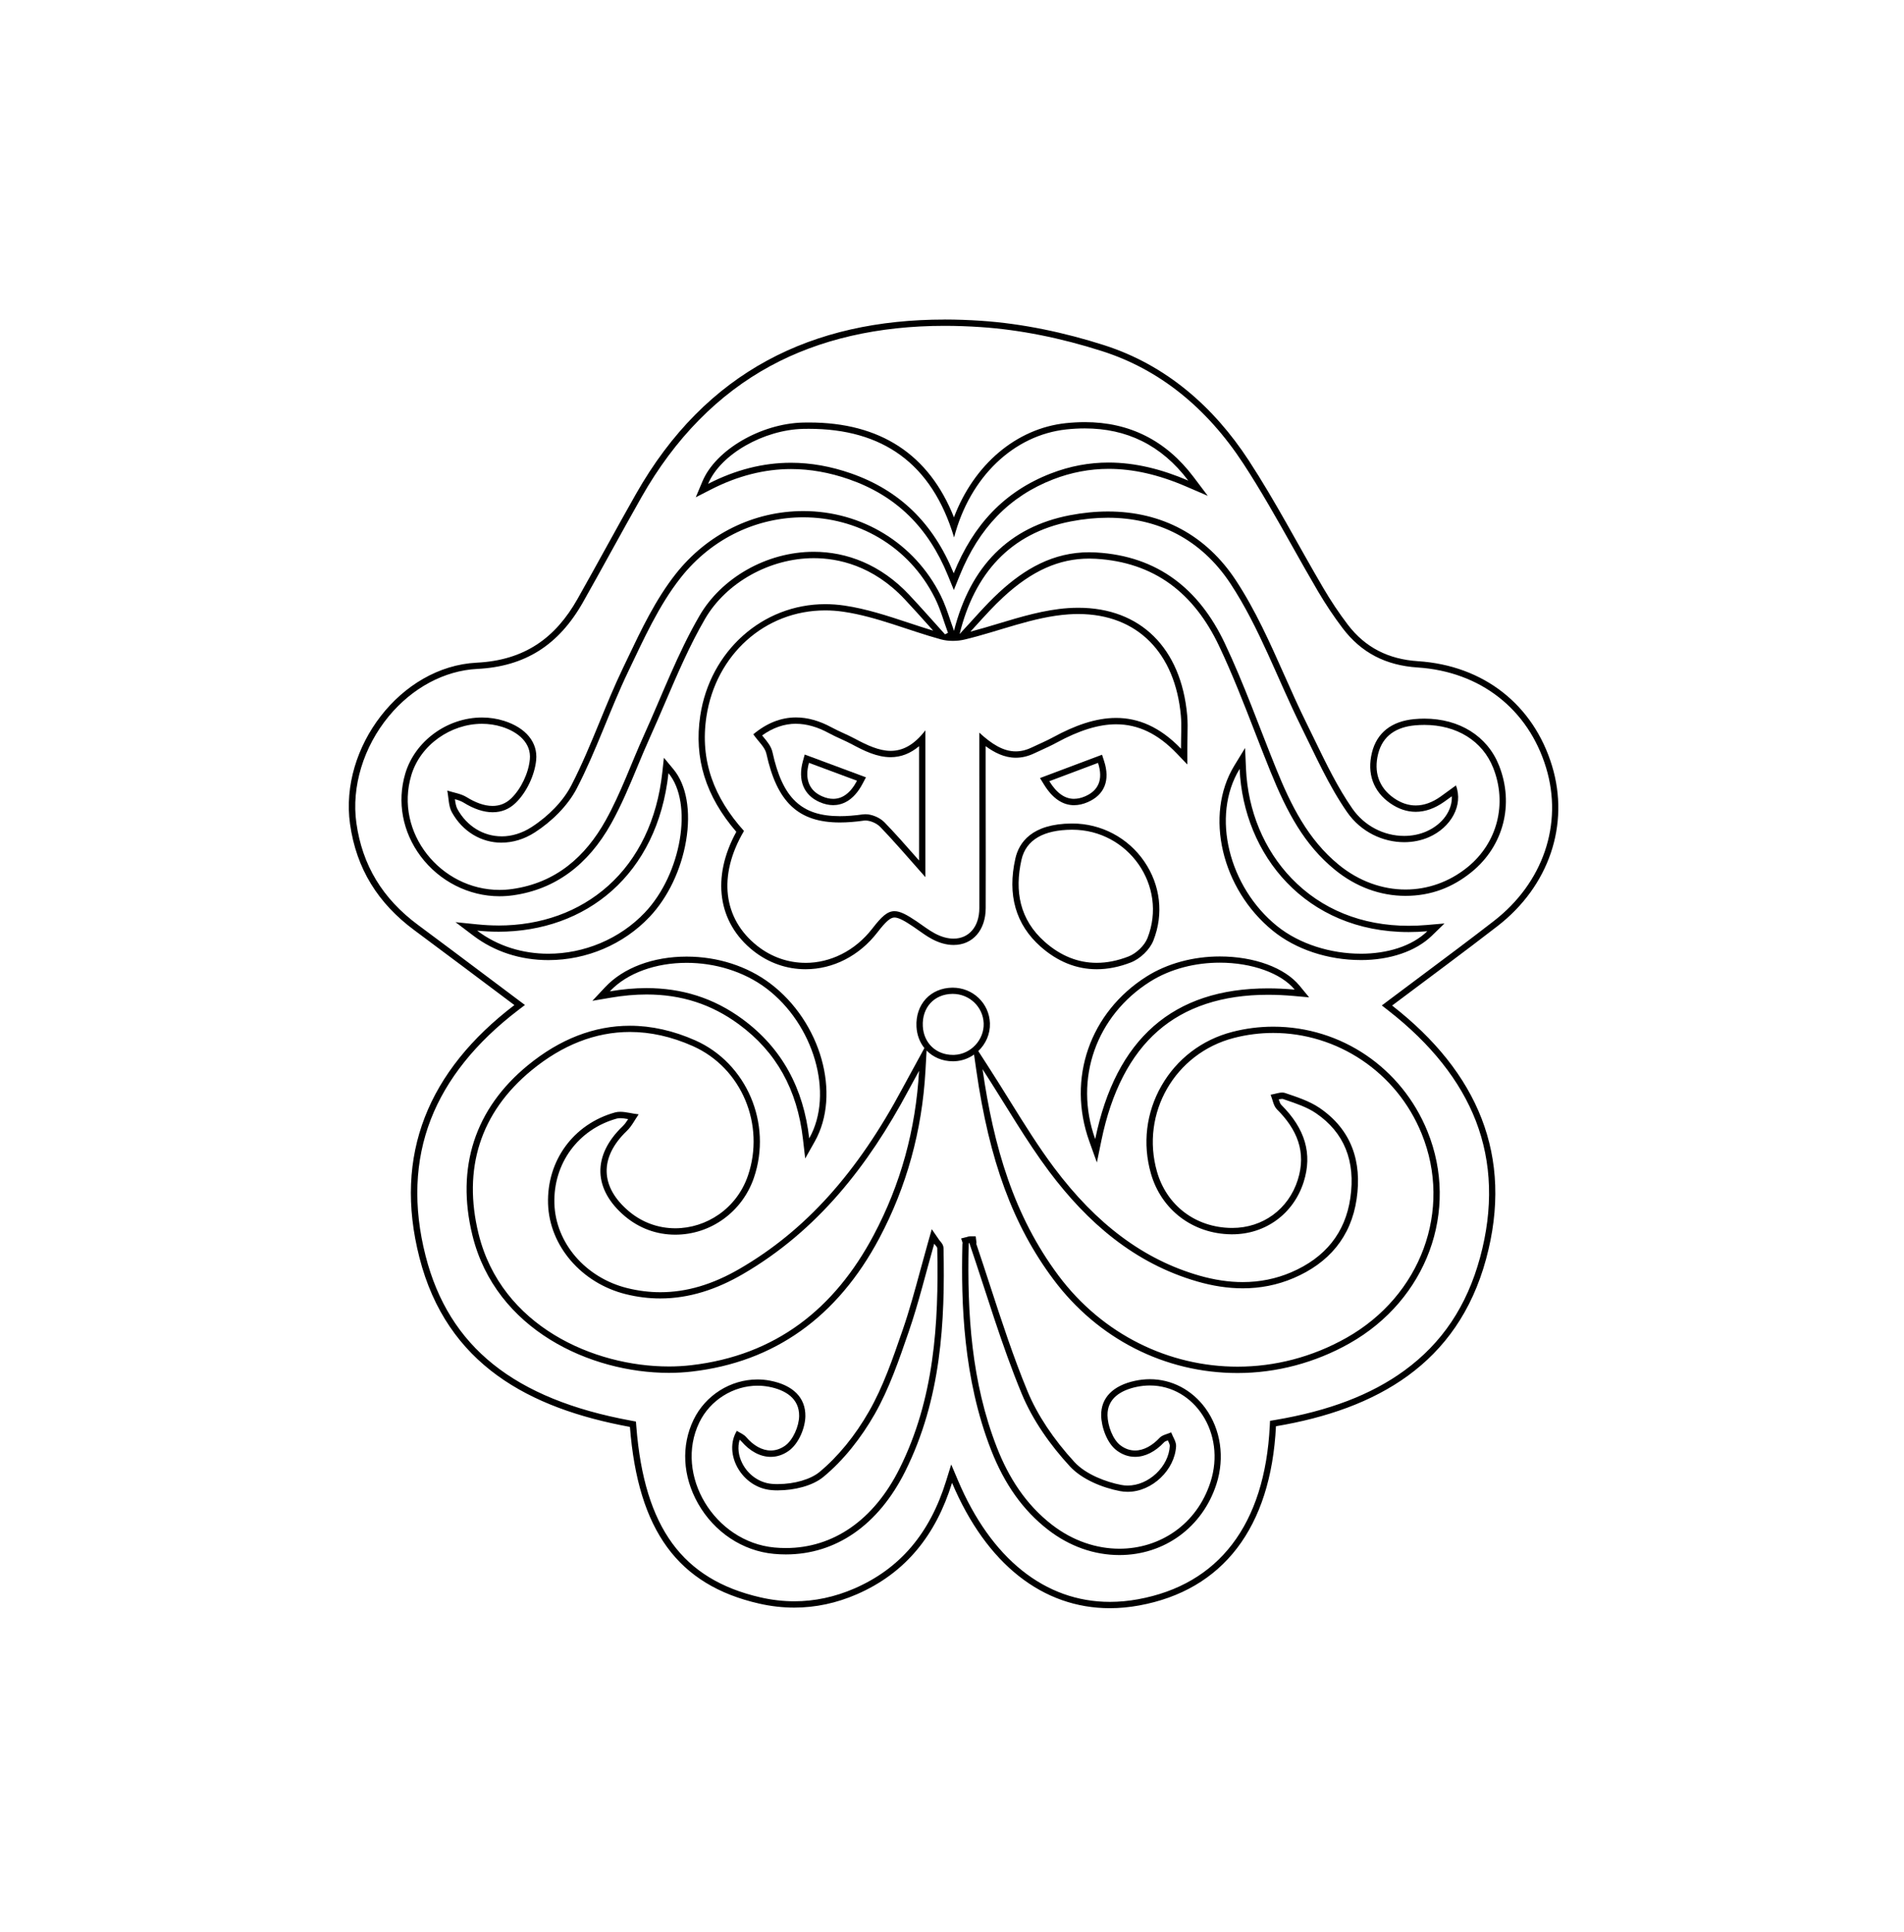<?xml version="1.0" encoding="UTF-8"?><svg id="Calque_2" xmlns="http://www.w3.org/2000/svg" viewBox="0 0 906 919"><path d="M449.45,155c5.6,0,11.41,.2,17.28,.6,18.45,1.25,37.89,5.1,57.76,11.46,26.97,8.62,49.57,26.63,67.17,53.53,8.3,12.69,15.9,26.2,23.26,39.27,3.95,7.03,8.04,14.29,12.2,21.37,3.67,6.23,7.64,12.18,11.82,17.68,8.77,11.53,20.41,17.62,35.61,18.61,29.82,1.94,52.68,19.78,61.15,47.72,8.12,26.78-1.4,54.71-24.86,72.88-11.17,8.66-22.32,16.98-34.12,25.79-5.23,3.91-10.64,7.94-16.06,12.02l-3.13,2.36,3.09,2.41c20.26,15.78,34.26,33.45,41.64,52.51,7.66,19.82,8.34,41.67,2.02,64.96-6.28,23.1-18.05,40.7-36.01,53.79-15.79,11.52-35.93,19.21-61.56,23.53l-2.38,.4-.12,2.41c-1.17,23.37-7.19,42.32-17.9,56.32-10.59,13.85-25.65,22.65-44.74,26.14-4.53,.83-9.04,1.25-13.42,1.25-30.86,0-56.54-20.53-72.32-57.81l-3.2-7.56-2.43,7.84c-7.75,25.02-22.01,41.75-43.59,51.14-9.31,4.05-18.94,6.11-28.61,6.11-5.31,0-10.73-.62-16.1-1.85-18.74-4.28-32.47-12.68-41.99-25.69-9.62-13.16-15.23-31.37-17.13-55.66l-.18-2.3-2.27-.42c-55.66-10.23-86.73-35.12-97.8-78.32-6-23.44-5.18-45.29,2.45-64.96,7.41-19.12,21.43-36.63,41.65-52.05l3.16-2.41-3.18-2.38c-5.02-3.76-9.98-7.48-14.89-11.17-11.24-8.44-21.87-16.42-32.75-24.48-16.97-12.56-26.58-28.45-29.4-48.58-2.4-17.18,3.37-36.15,15.43-50.74,11.19-13.53,26.51-21.73,42.05-22.51,22.78-1.14,38.81-11.27,50.45-31.89,4.44-7.86,8.88-15.9,13.17-23.67,4.76-8.61,9.68-17.52,14.61-26.21,15.84-27.9,36.45-48.86,61.26-62.32,23.39-12.69,51.29-19.12,82.92-19.12h0m4.47,91.11c-11.88-29.96-35.04-45.13-68.98-45.13-.92,0-1.85,.01-2.79,.03-20.15,.48-41.64,13.03-47.91,27.98l-3.18,7.57,7.31-3.74c12.56-6.43,25.37-9.69,38.05-9.69,9,0,18.26,1.63,27.53,4.86,22.31,7.76,37.72,22.75,47.12,45.84l2.79,6.84,2.77-6.85c9.21-22.77,23.76-37.74,44.49-45.78,8.56-3.32,17.44-5,26.41-5,11.66,0,23.69,2.73,36.76,8.35l10.4,4.47-6.82-9.03c-13.04-17.26-30.42-26.02-51.67-26.02-2.92,0-5.96,.17-9.04,.49-23.62,2.51-43.78,19.76-53.26,44.83m-215.21,151.72c-8.69,0-16.55-4.83-21.02-12.92-.69-1.25-.98-2.93-1.22-4.75,1.53,.42,2.94,.89,4.08,1.59,4.93,3.06,9.6,4.62,13.88,4.62s7.91-1.5,10.96-4.45c5.12-4.94,9.03-13.13,9.75-20.36,.83-8.39-4.87-15.36-15.24-18.65-3.37-1.07-6.91-1.61-10.52-1.61-16.58,0-31.94,11.22-36.53,26.69-3.98,13.43-1.32,27.74,7.3,39.28,8.91,11.93,22.95,19.06,37.55,19.06,2.19,0,4.4-.16,6.59-.47,19.82-2.83,35.47-14.3,46.54-34.11,4.84-8.67,8.71-17.96,12.44-26.95,1.92-4.61,3.9-9.38,5.98-13.97,2.51-5.55,4.95-11.24,7.31-16.74,5.72-13.34,11.63-27.14,18.95-39.73,10.04-17.26,30.83-28.86,51.73-28.86,11.37,0,28.12,3.4,43.29,19.58,3.92,4.18,7.83,8.54,11.6,12.75,.64,.72,1.29,1.44,1.93,2.15-3.97-1.19-7.95-2.51-11.82-3.79-9.82-3.24-19.98-6.6-30.36-8.13-3.06-.45-6.16-.68-9.19-.68-29.81,0-54.82,22.31-59.47,53.06-3.06,20.22,2.56,38.31,17.16,55.24-11.9,21.67-8.86,43.22,8.13,56.64,7.22,5.7,15.81,8.72,24.82,8.72,13.11,0,25.55-6.37,34.14-17.47,4.08-5.27,6.22-7.14,8.19-7.14s5.04,1.74,8.92,4.36c.84,.57,1.69,1.17,2.52,1.76,2.04,1.45,4.16,2.95,6.48,4.18,3.47,1.84,6.9,2.77,10.19,2.77,9.11,0,15.24-7.04,15.28-17.51,.05-14.86,.03-29.96,0-44.56,0-6.42-.02-12.85-.02-19.27,0-3.87,0-7.74,0-12.25v-.98c4.09,3.02,8.93,5.5,14.33,5.5,2.96,0,5.87-.7,8.9-2.14,1.11-.53,2.23-1.04,3.35-1.55,2.34-1.07,4.76-2.17,7.1-3.45,10.83-5.9,20.12-8.77,28.41-8.77,10.44,0,19.83,4.5,28.71,13.74l5.16,5.37v-7.45c0-2.15,.04-4.08,.08-5.94,.08-3.66,.14-6.83-.15-10.03-2.89-32.01-22.26-51.12-51.82-51.12-1.58,0-3.21,.06-4.84,.17-11.31,.78-22.45,4.13-33.23,7.38-4.35,1.31-8.81,2.65-13.24,3.81,.96-1.05,1.91-2.1,2.85-3.13,4.12-4.54,8.37-9.23,12.89-13.39,13.49-12.44,26.45-18.23,40.78-18.23,1.03,0,2.07,.03,3.12,.09,13.72,.79,25.68,4.85,35.56,12.09,9.34,6.84,17.11,16.71,23.09,29.35,6.32,13.33,11.78,27.39,17.07,41,2.38,6.11,4.83,12.43,7.34,18.62,7.93,19.56,16.18,35.02,30.71,46.88,9.94,8.12,21.56,12.41,33.6,12.41s22.35-3.93,31.48-11.36c15.21-12.37,20.32-32.26,13.03-50.65-5.53-13.96-18.82-22.29-35.53-22.3-1.58,0-3.19,.08-4.8,.23-10.82,1.01-17.78,6.49-20.12,15.85-2.49,9.97,.59,18.56,8.68,24.19,3.87,2.69,7.95,4.06,12.12,4.06,4.5,0,9.04-1.59,13.48-4.72,1.24-.87,2.45-1.75,3.71-2.67,.3,6.61-4.35,13.32-12.1,16.72-3.19,1.4-6.84,2.14-10.55,2.14-9.8,0-19.02-4.86-24.68-12.99-6.93-9.95-12.42-21.3-17.74-32.27-1.3-2.67-2.63-5.44-3.97-8.14-3.75-7.56-7.27-15.47-10.67-23.12-6.78-15.24-13.79-30.99-23.06-45.07-14.11-21.42-35.15-32.74-60.87-32.74-5.87,0-11.99,.61-18.19,1.8-28.69,5.54-47.21,24.03-55.06,54.95l-.02-.05c-.63-1.71-1.24-3.49-1.82-5.22-1.3-3.86-2.65-7.85-4.54-11.62-12.37-24.71-37.4-40.06-65.32-40.06-23.57,0-45.69,10.88-60.68,29.86-9.58,12.13-16.43,26.52-23.05,40.44-.75,1.58-1.5,3.16-2.26,4.73-3.94,8.22-7.45,16.76-10.85,25.03-4.18,10.17-8.5,20.68-13.6,30.51-3.76,7.26-10.66,14.47-18.93,19.79-4.45,2.87-9.36,4.38-14.18,4.38m408.83,58.85c13.88,0,26.19-4.21,33.76-11.54l6.06-5.88-8.41,.73c-2.9,.25-5.81,.38-8.63,.38-22.26,0-41.54-7.81-55.75-22.58-13.1-13.61-20.79-32.14-21.67-52.17l-.43-9.83-5.13,8.4c-14.34,23.49-6.1,58.73,18.36,78.56,10.91,8.85,26.16,13.92,41.84,13.92m-136.43-73.67c2.09,0,4.27-.49,6.49-1.45,8-3.47,10.76-10.42,7.77-19.57l-.97-2.98-2.93,1.1-4.69,1.76-18.49,6.95-3.41,1.28,1.91,3.1c4,6.51,8.83,9.82,14.33,9.82m-273.99,57.21c-3.2,0-6.48-.17-9.74-.5l-10.63-1.07,8.52,6.45c10.03,7.59,22.36,11.6,35.68,11.6,18.23,0,35.78-7.5,48.16-20.58,8.69-9.18,15.01-22.38,17.35-36.22,2.39-14.14,.19-26.54-6.03-34.02l-4.52-5.44-.77,7.04c-2.44,22.4-11.37,41.05-25.83,53.94-13.81,12.31-31.86,18.82-52.19,18.82m284.76,20.8c5.24,0,10.69-1.08,16.2-3.22,4.54-1.76,9.06-6.16,10.75-10.45,4.95-12.58,3.38-26.26-4.29-37.52-7.74-11.35-20.55-18.13-34.28-18.13h-.28c-19.11,.12-25.14,9.12-26.83,16.64-3.9,17.32,.15,31.43,12.03,41.94,8.05,7.12,17.03,10.74,26.69,10.74m.07,91.91l2.15-10.48c4.75-23.1,13.79-40.62,26.88-52.06,13.07-11.43,30.69-17.22,52.37-17.22,3.99,0,8.18,.2,12.45,.58l7.14,.64-4.56-5.54c-7.06-8.58-21.6-13.91-37.94-13.91-12.76,0-25.14,3.39-34.86,9.54-26.98,17.07-37.93,48.57-27.25,78.38l3.61,10.07m-240.04-76.89l8.8-1.5c5.87-1,11.57-1.51,16.96-1.51,16.6,0,30.97,4.65,43.95,14.21,17.8,13.11,27.77,30.98,30.48,54.62l1.06,9.19,4.54-8.06c12.68-22.52,2.99-56.96-21.17-75.2-10.92-8.24-25.04-12.78-39.78-12.78-15.96,0-30.08,5.29-38.74,14.51l-6.11,6.51m157.99,22.47l-5.15,9.45c-.54,1-1.09,1.99-1.64,2.99-1.16,2.12-2.36,4.31-3.52,6.48-21.66,40.54-46.29,67.88-77.54,86.05-12.95,7.53-25.32,11.19-37.82,11.19-5.19,0-10.48-.66-15.7-1.95-19.88-4.92-34.15-21.48-34.7-40.26-.56-19.04,11.34-35.27,29.62-40.37,.49-.14,1.06-.21,1.72-.21,1.15,0,2.42,.2,3.77,.44-.84,1.31-1.69,2.52-2.68,3.46-7.14,6.82-10.78,14.39-10.54,21.89,.24,7.43,4.29,14.66,11.72,20.9,6.8,5.71,15.07,8.73,23.92,8.73,16.86,0,31.9-10.89,37.42-27.11,8.78-25.78-3.47-54.47-27.89-65.31-10.41-4.62-20.88-6.97-31.13-6.97-17,0-33.35,6.34-48.6,18.84-25.15,20.61-34.26,48.57-26.34,80.84,11.04,44.96,56.19,65.44,93.47,65.44,3.74,0,7.42-.21,10.95-.62,39.24-4.54,69.25-25.89,89.21-63.46,12.95-24.38,20.33-51.08,21.93-79.38l.56-9.88c3.11,3.2,7.5,5.12,12.51,5.12,.28,0,.56,0,.84-.02,3.4-.14,6.57-1.31,9.23-3.18l1.06,7.41c6.19,43.16,17.51,73.86,36.69,99.54,21.15,28.32,53.08,44.55,87.61,44.55,18.5,0,36.92-4.87,53.28-14.1,36.8-20.74,52.42-63.15,37.12-100.84-12.28-30.26-41.09-49.82-73.41-49.82-6.55,0-13.1,.83-19.47,2.48-14.41,3.72-26.39,12.84-33.72,25.67-7.28,12.75-9.06,27.56-5,41.72,4.97,17.33,19.97,28.67,38.21,28.9,.16,0,.32,0,.48,0,15.86,0,29.21-9.79,34.01-24.95,4.21-13.3,.72-25.28-10.67-36.62-.49-.49-.87-1.51-1.21-2.6,.6-.13,1.17-.24,1.61-.24,.23,0,.35,.03,.39,.04l1.25,.43c5.06,1.72,10.3,3.49,14.46,6.33,13.42,9.15,18.93,22.73,16.36,40.36-2.4,16.49-11.88,28.37-28.18,35.34-7.2,3.08-14.94,4.64-23.01,4.64-6.61,0-13.58-1.04-20.74-3.1-26.25-7.55-48.84-24.35-69.07-51.36-7.37-9.84-13.98-20.46-20.98-31.7-3.35-5.38-6.82-10.95-10.54-16.72l-4.53-7.01c3.55-3.36,5.73-8.14,5.55-13.25-.33-9.48-8.11-16.91-17.71-16.91h-.21c-4.95,.06-9.39,1.92-12.5,5.23-3.19,3.41-4.8,8.14-4.53,13.34,.21,3.93,1.56,7.41,3.75,10.15m-69.63,207.44c-.97,0-1.92-.04-2.83-.11-5.89-.46-11.31-4.18-14.14-9.72-1.93-3.76-2.36-7.77-1.31-11.23,.33,.22,.61,.43,.8,.65,4.1,4.8,9.07,7.44,14,7.44,2.99,0,5.84-.94,8.49-2.8,4.91-3.45,7.93-11.12,8-16.55,.12-8.79-5.85-14.8-16.81-16.9-1.95-.38-3.96-.57-5.97-.57-12.84,0-24.78,7.53-30.42,19.17-5.97,12.35-5.21,26.85,2.1,39.79,7.71,13.65,21.2,22.62,36.09,24,1.91,.18,3.83,.27,5.71,.27,23.91,0,44.08-14.02,56.79-39.48,17.28-34.62,18.98-71.48,18.25-106.16-.03-1.55-.95-2.61-1.56-3.32-.16-.18-.32-.38-.42-.51l-3.61-5.24-1.74,6.12c-1.27,4.47-2.49,8.92-3.66,13.23-2.68,9.86-5.21,19.17-8.38,28.38l-.34,.97c-4.44,12.88-9.02,26.2-15.71,37.91-6.64,11.63-14.82,21.63-23.63,28.92-4.2,3.47-11.93,5.72-19.69,5.72m90.09-117.6l-2.97,.75,.67,2.01c-.07,.41-.08,.76-.08,1-.63,27.51,.36,63.46,13.63,97.52,6.4,16.41,15.27,28.85,27.13,38.04,10.17,7.88,21.92,12.04,33.96,12.04,21.46,0,39.59-13.27,46.19-33.81,4.02-12.51,2.06-25.97-5.24-36-6.41-8.79-16.05-13.84-26.44-13.84-2.33,0-4.71,.25-7.07,.76-10.51,2.25-16.23,8.09-16.11,16.46,.08,5.46,2.7,13.17,7.4,16.68,2.69,2.01,5.62,3.03,8.73,3.03,4.79,0,9.59-2.42,13.88-6.99,.28-.3,.98-.59,1.72-.85,.48,.99,.95,2.03,.92,2.65-.52,9.87-10.07,18.85-20.05,18.85-1.02,0-2.05-.1-3.05-.29-7.18-1.37-16.8-4.96-22.27-10.89-9.97-10.83-17.69-22.46-22.32-33.65-6.77-16.35-12.39-33.59-17.82-50.25-2.12-6.51-4.31-13.23-6.56-19.86,.09-.46,.06-.84,.04-1l-.34-2.63h-2.65c-.48,0-.93,.12-1.29,.26m-10.92-436.35c-62.51,0-113.48,24.3-146.78,82.96-9.4,16.55-18.43,33.31-27.79,49.89-10.53,18.65-25.21,29.23-47.99,30.37-36.36,1.82-65.36,40.46-60.3,76.66,3,21.45,13.43,37.88,30.58,50.58,15.73,11.65,31.35,23.45,47.64,35.64-40.86,31.16-57.75,71.07-45.18,120.14,13.04,50.92,52.4,71.75,100.16,80.52,3.86,49.28,22.86,75.24,61.44,84.04,5.64,1.29,11.23,1.92,16.77,1.92,10.15,0,20.12-2.14,29.81-6.36,23.17-10.08,37.56-28.14,45.26-53,16.42,38.8,43.31,59.64,75.08,59.64,4.56,0,9.22-.43,13.96-1.3,39.84-7.28,62.68-37.01,65.09-85.26,47.81-8.04,86.42-29.62,99.97-79.49,13.32-49.04-4.05-88.96-44.7-120.63,17.33-13.04,33.94-25.23,50.22-37.84,24.52-19,34.33-48.31,25.89-76.13-8.81-29.05-32.47-47.8-63.83-49.84-13.95-.91-25.07-6.45-33.41-17.43-4.21-5.54-8.1-11.38-11.62-17.39-11.89-20.23-22.7-41.15-35.53-60.76-16.74-25.58-39.4-45.36-68.77-54.75-18.83-6.02-38.78-10.26-58.47-11.59-5.93-.4-11.75-.61-17.49-.61h0Zm4.59,103.61c7.51-28.77,28.42-48.68,53.45-51.35,2.97-.32,5.88-.48,8.72-.48,19.77,0,36.38,7.76,49.27,24.83-12.58-5.4-25.19-8.59-37.94-8.59-9.09,0-18.24,1.62-27.49,5.21-21.97,8.52-36.79,24.22-46.19,47.46-9.73-23.88-25.79-39.49-48.92-47.54-9.58-3.33-19.07-5.03-28.52-5.03-13.18,0-26.27,3.29-39.42,10.02,5.93-14.13,26.5-25.69,45.21-26.14,.92-.02,1.83-.03,2.73-.03,34.95,0,58.51,16.37,69.09,51.64h0Zm-215.32,145.21c5.23,0,10.67-1.55,15.81-4.86,7.95-5.11,15.68-12.65,19.97-20.93,9.31-17.95,15.73-37.36,24.49-55.63,7.36-15.36,14.52-31.4,24.96-44.61,15.31-19.38,37.03-28.72,58.34-28.72,25.3,0,50,13.19,62.62,38.4,2.62,5.24,4.18,11.01,6.22,16.54-.47,.24-.94,.48-1.41,.73-5.66-6.25-11.22-12.59-16.99-18.74-13.6-14.51-29.84-20.53-45.48-20.53-22.62,0-43.99,12.6-54.32,30.36-10.45,17.96-17.79,37.73-26.4,56.74-6.14,13.56-11.08,27.76-18.31,40.7-9.62,17.22-23.63,29.65-44.34,32.6-2.08,.3-4.14,.44-6.17,.44-27.94,0-50.06-27.18-41.97-54.48,4.31-14.56,18.83-24.54,33.65-24.54,3.22,0,6.46,.47,9.61,1.47,7.57,2.41,13.94,7.63,13.16,15.5-.64,6.5-4.16,13.97-8.85,18.5-2.64,2.55-5.69,3.61-8.88,3.61-4.04,0-8.31-1.69-12.3-4.16-2.7-1.68-6.15-2.14-9.26-3.16,.69,3.47,.57,7.38,2.19,10.32,5.09,9.21,14.02,14.47,23.65,14.47h0Zm217.95-99.25c7.03-28.63,24.04-47.98,52.92-53.55,6.02-1.16,11.91-1.75,17.62-1.75,23.69,0,44.35,10.11,58.37,31.39,13.77,20.92,22.33,45.24,33.55,67.88,6.86,13.84,13.18,28.2,21.94,40.8,6.63,9.52,17.14,14.27,27.15,14.27,4.1,0,8.12-.8,11.76-2.39,10.43-4.58,16.47-15.11,12.86-24.61-2.65,1.93-5,3.67-7.39,5.36-3.85,2.72-7.8,4.17-11.75,4.17-3.48,0-6.97-1.13-10.4-3.52-7.31-5.09-9.58-12.62-7.49-21,2.19-8.77,8.78-12.78,17.48-13.59,1.54-.14,3.04-.21,4.53-.21,15.35,0,27.65,7.57,32.74,20.4,6.78,17.1,2,35.72-12.13,47.22-8.77,7.14-19.12,10.69-29.59,10.69-11,0-22.14-3.93-31.7-11.73-14.8-12.08-22.87-28.51-29.83-45.69-8.09-19.96-15.27-40.34-24.48-59.77-12.06-25.46-31.62-41.45-61.19-43.15-1.11-.06-2.21-.1-3.29-.1-17.08,0-30.65,7.81-42.82,19.03-6.7,6.17-12.59,13.21-18.85,19.86h0Zm-73.32,156.44c-8.04,0-16.07-2.63-22.96-8.07-16.28-12.85-18.86-33.4-6.33-54.67-14.17-15.73-21.05-33.38-17.87-54.41,4.45-29.4,27.82-50.51,56.5-50.51,2.87,0,5.79,.21,8.76,.65,15.75,2.32,30.84,8.9,46.35,13.14,1.77,.48,3.71,.71,5.65,.71s3.83-.22,5.59-.64c16.53-3.93,32.78-10.84,49.45-11.98,1.58-.11,3.12-.16,4.63-.16,28.33,0,46.15,18.71,48.83,48.39,.41,4.59,.06,9.25,.06,15.7-10.09-10.5-20.4-14.66-30.88-14.66-9.8,0-19.76,3.64-29.85,9.13-3.34,1.82-6.87,3.29-10.31,4.93-2.65,1.27-5.17,1.85-7.61,1.85-5.87,0-11.33-3.4-17.33-8.91,0,7.98,0,13.81,0,19.64,.01,21.28,.08,42.55,.02,63.83-.03,9.09-5.15,14.52-12.28,14.52-2.7,0-5.68-.78-8.78-2.42-3.07-1.63-5.83-3.82-8.73-5.78-4.72-3.18-7.86-4.87-10.59-4.87-3.42,0-6.18,2.64-10.56,8.3-8.28,10.69-20.04,16.3-31.77,16.3h0Zm127.77-78.02c-4.35,0-8.26-2.68-11.77-8.39,8.5-3.19,15.65-5.88,23.18-8.71,2.67,8.18-.06,13.27-6.11,15.89-1.83,.79-3.6,1.2-5.3,1.2h0Zm136.43,73.67c-14.08,0-29.12-4.47-39.95-13.25-22.7-18.4-31.44-52.14-17.69-74.67,1.79,40.84,31.42,77.62,80.42,77.62,2.89,0,5.86-.13,8.89-.39-7.4,7.17-19.16,10.7-31.67,10.7h0Zm-410.42-10.46c41.77,0,75.73-27.07,81-75.43,11.87,14.29,6.2,47.89-11.19,66.26-12.12,12.8-29.19,19.64-45.99,19.64-12.09,0-24.04-3.55-33.87-10.99,3.39,.34,6.74,.51,10.04,.51h0Zm284.76,14.8c-8.8,0-17.12-3.27-24.7-9.98-11.99-10.61-14.43-24.21-11.09-39.04,2.16-9.58,10.62-14.21,23.92-14.3,.09,0,.17,0,.26,0,26.7,0,45.53,26.74,35.78,51.55-1.42,3.61-5.38,7.33-9.04,8.75-5.16,2-10.21,3.02-15.12,3.02h0Zm-.71,83.83c-10.29-28.7,.63-58.76,26.03-74.83,10-6.33,21.96-9.08,33.26-9.08,15.17,0,29.15,4.95,35.63,12.82-4.39-.4-8.63-.59-12.72-.59-45.14,0-72.39,24.01-82.19,71.68h0Zm-230.96-70.26c8.3-8.84,22.04-13.57,36.55-13.57,13.19,0,27.01,3.91,37.97,12.18,22.37,16.89,32.39,49.95,20.36,71.33-2.72-23.71-12.8-42.78-31.68-56.69-13.88-10.23-29.12-14.8-45.74-14.8-5.66,0-11.48,.53-17.46,1.55h0Zm163.24,30.22c-7.95,0-13.88-5.6-14.3-13.61-.47-8.9,5.39-15.31,14.07-15.41,.06,0,.12,0,.18,0,7.93,0,14.43,6.18,14.71,14.02,.27,7.82-6.09,14.66-13.94,14.99-.24,.01-.48,.02-.72,.02h0Zm-135.16,148.22c-35.5,0-79.73-19.05-90.55-63.16-7.51-30.6,.61-57.55,25.33-77.81,14.44-11.84,30.16-18.16,46.7-18.16,9.72,0,19.72,2.18,29.91,6.71,23.51,10.45,34.43,37.65,26.27,61.6-5.39,15.82-19.89,25.08-34.59,25.08-7.7,0-15.46-2.55-21.99-8.02-13.89-11.66-14.19-25.76-1.04-38.32,2.29-2.19,3.76-5.23,5.61-7.87-2.89-.27-5.96-1.2-8.78-1.2-.87,0-1.72,.09-2.53,.32-19.84,5.54-32.41,23.04-31.81,43.35,.59,20.14,16,37.88,36.98,43.08,5.6,1.39,11.07,2.04,16.42,2.04,13.82,0,26.85-4.34,39.33-11.6,35.51-20.65,59.66-51.65,78.67-87.23,1.69-3.16,3.43-6.3,5.14-9.45-1.59,27.94-8.73,53.94-21.59,78.15-18.6,35.02-46.55,57.22-86.9,61.89-3.41,.39-6.96,.6-10.61,.6h0Zm268.11-65.9c-.15,0-.29,0-.44,0-16.98-.21-30.74-10.61-35.37-26.73-7.96-27.74,8.51-56.4,36.58-63.65,6.24-1.61,12.51-2.38,18.72-2.38,30.28,0,58.66,18.45,70.63,47.95,14.73,36.3-.32,77.09-35.82,97.09-16.41,9.25-34.21,13.71-51.81,13.71-32.4,0-64.11-15.12-85.2-43.35-21.21-28.4-30.83-61.22-36.13-98.18,11.6,17.97,20.7,33.97,31.65,48.6,18.22,24.32,40.66,43.82,70.64,52.44,7.15,2.06,14.38,3.22,21.57,3.22,8.15,0,16.27-1.49,24.19-4.88,16.61-7.09,27.32-19.46,29.97-37.66,2.58-17.71-2.4-32.88-17.64-43.27-4.86-3.31-10.79-5.19-16.43-7.11-.43-.15-.88-.2-1.36-.2-1.72,0-3.7,.77-5.5,1.02,.96,2.35,1.34,5.29,2.99,6.94,9.5,9.47,14.16,20.23,9.92,33.59-4.43,13.98-16.69,22.85-31.15,22.85h0Zm-125.09,7.08c.16-.08,.31-.11,.35-.11s-.05,.04-.35,.11c-.02,0-.03,.01-.05,.02,8.2,24.05,15.28,48.43,24.94,71.75,5.21,12.59,13.61,24.46,22.89,34.53,5.68,6.17,15.38,10.18,23.91,11.81,1.21,.23,2.41,.34,3.61,.34,11.69,0,22.46-10.49,23.05-21.69,.11-2.15-1.51-4.39-2.34-6.59-1.85,.83-4.2,1.21-5.48,2.58-3.48,3.71-7.58,6.04-11.69,6.04-2.34,0-4.69-.75-6.93-2.43-3.69-2.76-6.12-9.39-6.19-14.32-.12-8.07,6.42-11.92,13.74-13.49,2.19-.47,4.34-.69,6.44-.69,21.06,0,36.33,22.61,28.83,45.92-6.52,20.29-24.19,31.73-43.34,31.73-10.81,0-22.1-3.65-32.13-11.42-12.41-9.62-20.57-22.39-26.18-36.76-12.09-31.02-14.17-63.51-13.43-96.36,0-.31,.01-.78,.19-.89,.03-.02,.06-.04,.09-.05,0,0,0,0,0-.01,.02,0,.03,0,.05-.01h0Zm-91.04,117.74c7.58,0,16.33-2.05,21.6-6.41,9.73-8.04,18.02-18.71,24.33-29.75,7-12.25,11.65-25.96,16.28-39.4,4.63-13.44,7.97-27.32,12.09-41.76,.56,.82,1.44,1.5,1.45,2.19,.76,36.07-1.43,71.7-17.93,104.76-12.26,24.57-31.62,37.82-54.1,37.82-1.79,0-3.6-.08-5.43-.25-28.6-2.65-47.8-34.6-35.76-59.5,5.15-10.65,16.22-17.48,27.72-17.48,1.8,0,3.6,.17,5.4,.51,7.76,1.49,14.49,5.49,14.38,13.92-.07,4.87-2.92,11.47-6.72,14.14-2.21,1.55-4.5,2.26-6.77,2.26-4.2,0-8.33-2.42-11.72-6.39-1.11-1.3-2.93-1.99-4.44-2.96-6.57,10.81,2.31,27.08,16.58,28.2,.99,.08,2.02,.12,3.07,.12h0Z"/><path d="M378.75,341.3v3c4.96,0,10.19,1.48,15.55,4.39,1.92,1.05,3.9,1.95,5.82,2.83,1.85,.85,3.6,1.65,5.3,2.56,5.73,3.09,11.88,6.11,18.37,6.11,4.9,0,9.37-1.72,13.53-5.22v54.37c-.42-.48-.84-.95-1.25-1.42-5.43-6.17-10.12-11.5-15.19-16.73-2.18-2.24-6-3.87-9.08-3.87-.4,0-.8,.03-1.18,.08-4,.56-7.69,.85-10.97,.85-18.29,0-27.28-8.52-32.06-30.38-.61-2.79-2.4-4.95-4.29-7.23-.22-.26-.44-.53-.66-.8,5.14-3.69,10.55-5.56,16.12-5.56v-3m17.71,41.73c3.93,0,9.55-1.77,13.99-10.22l1.59-3.02-3.2-1.19-22.87-8.51-3.07-1.14-.87,3.15c-2.5,9.07,.39,16.17,7.95,19.47,2.21,.97,4.4,1.46,6.48,1.46m-17.71-41.73c-7.14,0-13.94,2.69-20.31,8.02,2.46,3.53,5.54,6.11,6.22,9.21,5.02,22.94,15.04,32.74,35,32.74,3.48,0,7.27-.3,11.39-.88,.24-.03,.5-.05,.76-.05,2.35,0,5.35,1.33,6.93,2.96,6.98,7.19,13.47,14.85,21.59,23.98v-69.86c-5.55,7.24-11.04,9.78-16.53,9.78s-11.28-2.7-16.95-5.75c-3.62-1.95-7.49-3.43-11.1-5.39-5.84-3.18-11.51-4.76-16.98-4.76h0Zm17.71,38.73c-1.7,0-3.46-.41-5.28-1.21-5.95-2.6-8.47-7.92-6.26-15.92,7.71,2.87,14.84,5.52,22.87,8.51-3.11,5.92-6.99,8.62-11.34,8.62h0Z"/></svg>